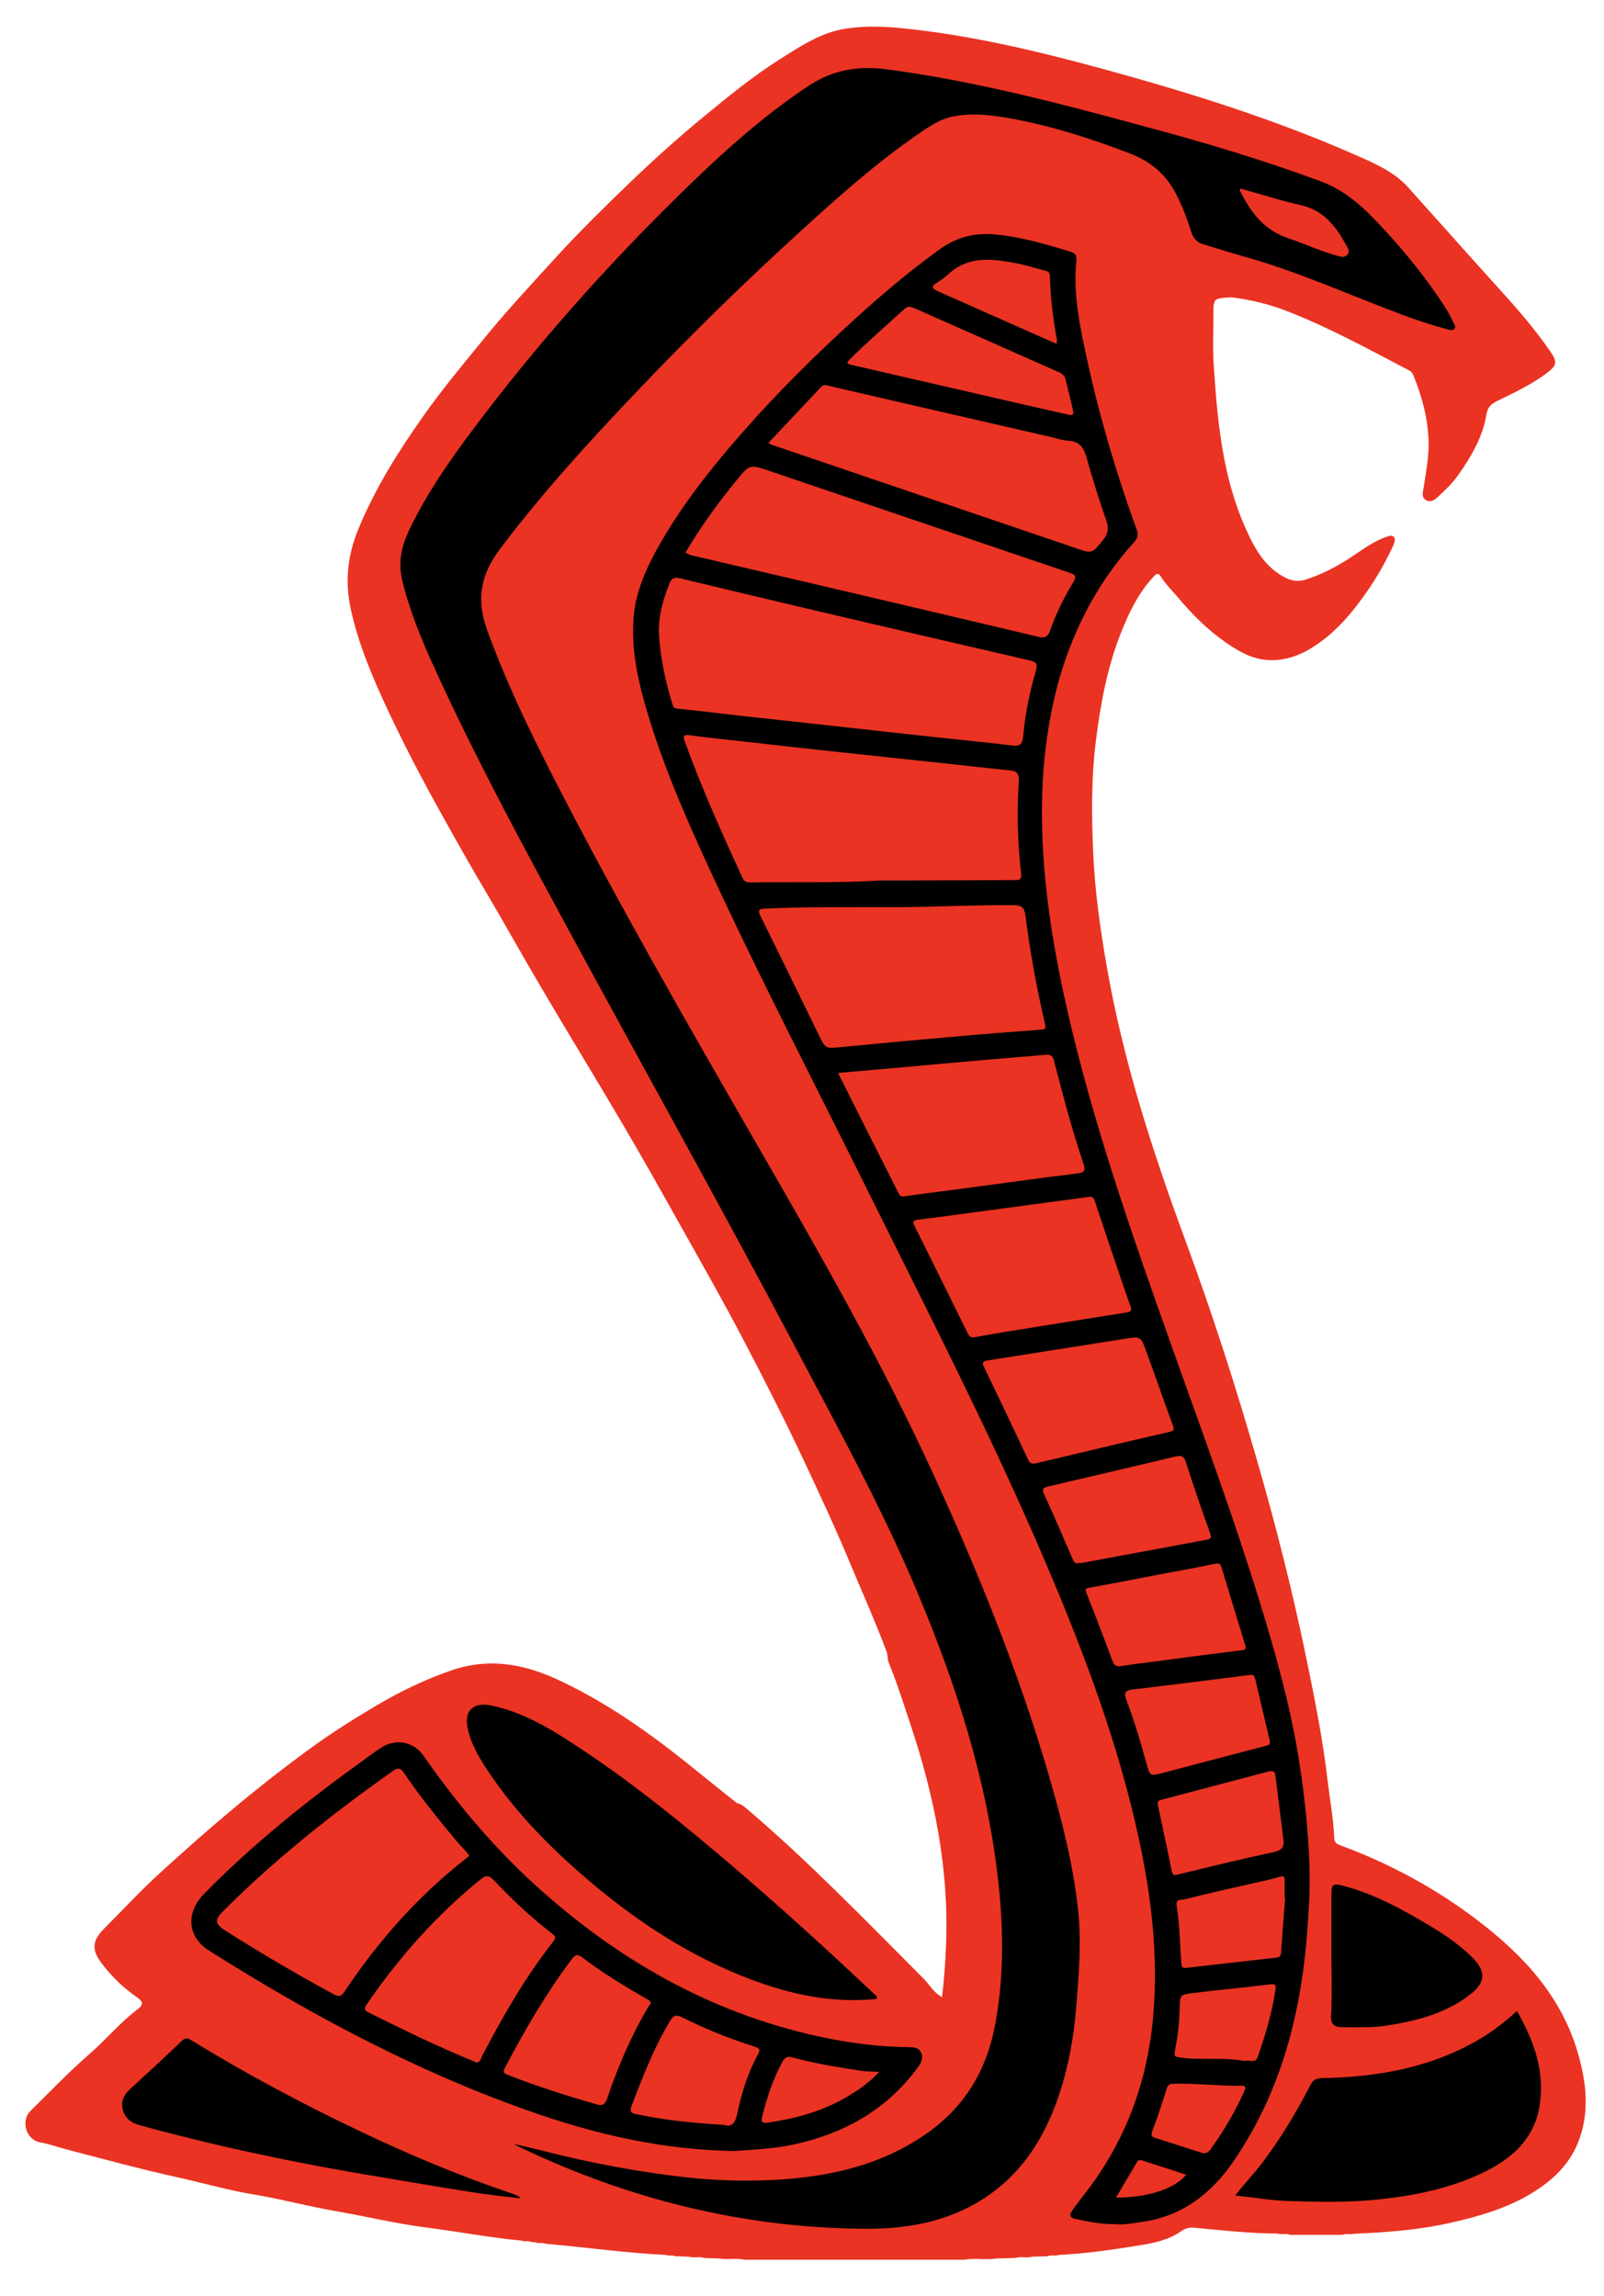 <?xml version="1.0" encoding="utf-8"?>
<!-- Generator: Adobe Illustrator 27.0.0, SVG Export Plug-In . SVG Version: 6.00 Build 0)  -->
<svg version="1.1" id="_x0031_" xmlns="http://www.w3.org/2000/svg" xmlns:xlink="http://www.w3.org/1999/xlink" x="0px" y="0px"
	 viewBox="0 0 901.5 1290.5" style="enable-background:new 0 0 901.5 1290.5;" xml:space="preserve">
<style type="text/css">
	.st0{display:none;}
	.st1{display:inline;}
	.st2{fill:#ea3323;}
</style>
<g class="st0">
	<g id="_x32_qV1Nn.tif_00000135651133250681949090000009792697421302410923_" class="st1">
		<g>
			<path d="M397.4,622c0.5,4.9-2.7,4.6-5.8,4.6c-40.2,0-80.5,0-120.7,0c-6.2,0-12.3,0.1-18.5,0c-3.7-0.1-5.8,1.4-6.8,5
				c-2.9,9.8-6.2,19.6-9.1,29.4c-1.6,5.2,0.4,7.8,6,7.8c16.3,0.1,32.6-0.1,48.9,0.1c3.8,0,5.9-1.6,6.9-5c1.2-4.1,2.3-8.2,3.7-12.2
				c1.5-4,0.1-5.4-4-5.4c-8.8,0.1-17.6,0-26.5,0c-0.3-3.6,0.8-5.1,4.4-5.1c9.1,0.1,18.3,0,27.4,0.1c4.9,0.1,6.3,2,5,6.5
				c-1.8,6.1-3.6,12.2-5.6,18.3c-1.7,5.1-5.3,7.7-10.8,7.7c-16.6,0-33.2,0.1-49.9,0c-8.2,0-12.7-6-10.4-13.8
				c3-10.2,6.1-20.3,9.3-30.4c1.8-5.6,5.1-8,11-8c47.2,0,94.4,0,141.6,0C394.8,621.7,396.1,621.9,397.4,622z"/>
			<path d="M357.6,629.8c-4.3,13.8-8.5,27.5-12.9,41.1c-0.5,1.4-2.5,2.3-3.8,3.5c-0.4-0.3-0.9-0.7-1.3-1c0.2-1.2,0.2-2.5,0.5-3.6
				c3.1-10.1,6.1-20.3,9.5-30.3c1.2-3.8,0.7-5.3-3.7-5.3c-29.4,0.1-58.8,0.1-88.3,0c-3.6,0-5.4,1.2-6.4,4.6c-2,7-4.2,14-6.6,21.7
				c1.9,0.3,3.4,0.7,5,0.7c12.1,0.1,24.3-0.1,36.4,0.1c4.9,0.1,6.4-2.3,6.6-7c-7.9,0-15.6,0-23.3,0c-0.3-0.5-0.6-1.1-1-1.6
				c1.4-1.1,2.8-3.2,4.2-3.3c8.8-0.3,17.6-0.2,27.2-0.2c-1.6,5.3-2.9,10.1-4.7,14.7c-0.4,1-2.6,2-3.9,2c-16.1,0.1-32.2,0.1-48.4,0.1
				c-3.9,0-4.5-1.7-3.5-5c2.9-9.3,5.6-18.7,8.8-28c0.6-1.6,3.2-3.6,4.8-3.6c34.1-0.2,68.2-0.1,102.2-0.1
				C355.8,629.5,356.5,629.7,357.6,629.8z"/>
			<path d="M412,666.1c-0.1-4.2,2-5,5.4-4.9c16.6,0.1,33.2-0.1,49.8,0.2c4.9,0.1,7.1-1.5,6.9-7.1c-19.4,0-38.8,0-58.9,0
				c3.3-10.7,6.2-20.5,9.4-30.2c0.3-1.1,2.4-2.2,3.7-2.2c23.1-0.1,46.2-0.1,69.3-0.1c0.5,4.3-1.8,5-5.3,5
				c-19.3-0.1-38.5,0.1-57.8-0.1c-4.1,0-6.4,0.8-7.2,5.2c-0.8,4.3-2.2,8.5-3.8,12.6c-1.5,3.8-0.3,4.9,3.6,4.9
				c15.9-0.1,31.9-0.1,47.9,0c5.9,0,6.3,0.7,4.7,6.3c-3.1,10.6-3.1,10.6-14.5,10.6C447.5,666.1,429.9,666.1,412,666.1z"/>
			<path d="M425.7,646.4c1.7-5.4,3-10.2,4.7-15c0.3-0.9,1.8-2,2.8-2c20.6-0.1,41.1-0.1,61.9-0.1c0.4,4.2-1.5,5-4.9,5
				c-16.4-0.1-32.9,0.1-49.3-0.2c-5.2-0.1-7.9,1.4-7.9,7.2c10.4,0,20.8,0,31.2,0c4.5,0,9-0.1,13.5,0c8,0.2,12.3,6,10.2,13.6
				c-1.1,3.9-2.2,7.8-3.6,11.7c-1.5,4.5-4.7,7.1-9.6,7.2c-20.9,0.1-41.9,0-62.8,0c-0.6,0-1.3-0.2-2.1-0.3c-0.4-3.8,1.5-4.7,5-4.7
				c18.9,0.1,37.9-0.1,56.8,0.1c5,0.1,7.8-1.5,8.8-6.4c0.5-2.7,1.7-5.3,2.4-7.9c1.5-5.5-0.4-8.1-6.2-8.2c-15-0.1-29.9,0-44.9,0
				C429.9,646.4,428.1,646.4,425.7,646.4z"/>
			<path d="M529.4,673.9c-8.8,0-17.6,0.1-26.4,0c-7.4-0.1-10.9-4.7-8.8-11.6c3.5-11.4,7.2-22.7,10.7-34c1.4-4.5,4.3-6.7,9.1-6.6
				c17.6,0.1,35.2,0,52.8,0.1c6.9,0,11.1,4.7,9.4,11.3c-3.3,12.1-7.1,24-11.1,35.9c-1.2,3.5-4.3,5.1-8.3,5
				C547.7,673.9,538.5,673.9,529.4,673.9z M530.6,668.9c7.8,0,15.6-0.2,23.4,0.1c4.4,0.2,6.7-1.5,7.9-5.6c2.8-9.4,5.8-18.7,8.7-28
				c1.9-6.1-0.1-8.7-6.4-8.8c-15.8-0.1-31.5,0.1-47.3-0.1c-4.7-0.1-6.9,1.9-8.1,6.1c-2.7,9.4-5.7,18.7-8.5,28
				c-1.7,5.5,0.2,8.1,5.9,8.2C514.4,668.9,522.5,668.9,530.6,668.9z"/>
			<path d="M611.2,673.9c-9,0-17.9,0.1-26.9,0c-6.8-0.1-10.3-4.6-8.4-11c3.5-11.5,7.1-23.1,10.6-34.6c1.4-4.4,4.2-6.7,9.1-6.7
				c17.3,0.1,34.5,0,51.8,0.1c8,0,12.3,5.5,10,13.1c-3.2,10.9-6.8,21.8-10.1,32.7c-1.4,4.6-4.4,6.5-9.2,6.5
				C629.1,673.9,620.1,673.9,611.2,673.9z M612.1,668.9c8,0,16-0.2,23.9,0.1c4.2,0.2,6.4-1.5,7.6-5.4c2.9-9.5,5.9-19,8.8-28.5
				c1.8-5.8-0.2-8.4-6.3-8.4c-16-0.1-31.9,0.1-47.9-0.1c-4.1,0-6.4,1.4-7.6,5.4c-2.8,9.7-6,19.3-8.9,29c-1.6,5.3,0.3,7.8,5.9,7.9
				C595.8,668.9,604,668.9,612.1,668.9z"/>
			<path d="M347.2,673.1c1.6-5.3,3.2-10.5,4.8-15.8c2.5-8.1,4.9-16.2,7.6-24.2c0.5-1.4,2.1-3.4,3.2-3.5c10.7-0.3,21.5-0.2,32.3-0.2
				c0.2,3.9-1.6,5-4.9,4.9c-6.8-0.1-13.6,0.2-20.4-0.1c-4.1-0.2-6.1,1-7.2,5.1c-2.9,10.5-6.3,20.9-9.8,31.2c-0.5,1.6-2.4,2.7-3.7,4
				C348.5,674.1,347.9,673.6,347.2,673.1z"/>
			<path d="M530.4,666.1c-8,0-15.9,0-23.9,0c-3.5,0-4.8-1.1-3.6-4.8c3-9.3,5.8-18.7,8.6-28c0.9-3.1,2.7-4,5.8-3.9
				c15.4,0.1,30.9,0,46.3,0.1c5.3,0,5.8,0.8,4.3,5.7c-2.8,8.9-5.8,17.6-8.3,26.6c-1,3.7-2.8,4.5-6.3,4.4
				C545.7,666,538,666.1,530.4,666.1z M508.3,660.1c1.2,0.6,1.5,0.8,1.7,0.8c13.8,0.1,27.5,0.3,41.3,0.1c1.4,0,3.5-1.9,4-3.3
				c2.3-6.4,4.1-13,6.3-19.5c1-3-0.2-3.9-3-3.9c-12.9,0-25.9-0.1-38.8,0.1c-1.5,0-3.8,1.2-4.2,2.4
				C512.9,644.5,510.7,652.3,508.3,660.1z"/>
			<path d="M650.2,630.2c-0.3,1.9-0.4,3.7-0.9,5.3c-2.7,8.9-5.6,17.7-8.2,26.6c-0.9,3.1-2.5,4-5.6,4c-15.6-0.1-31.2-0.1-46.9,0
				c-4.2,0-5.3-1.3-4-5.3c3-9.1,5.5-18.4,8.6-27.5c0.5-1.6,2.8-3.6,4.3-3.6c16.8-0.2,33.6-0.1,50.4-0.1
				C648.4,629.6,648.9,629.8,650.2,630.2z M613.2,661.3c6,0,11.9-0.1,17.9,0.1c3.5,0.1,5.5-0.9,6.5-4.4c1.7-6.1,3.4-12.2,5.6-18.2
				c1.3-3.5,0.1-4.4-3.2-4.4c-12.6,0-25.2,0.1-37.8,0c-3.2,0-4.9,1.3-5.7,4.2c-1.8,6.2-3.6,12.5-5.7,18.6c-1.1,3.2,0,4.2,3.1,4.2
				C600.3,661.2,606.7,661.3,613.2,661.3z"/>
		</g>
	</g>
</g>
<g id="_x36_wEgah.tif">
	<g>
		<path class="st2" d="M754.7,1256.2c-9.9,0-19.7,0-29.6,0c-2.3-1-4.9,0.1-7.2-0.7c-15.6-0.1-31.2-1.8-46.7-3.3
			c-2.7-0.3-5.1,0.4-7.4,2c-7.2,5-15.5,6.7-23.9,8c-14.9,2.4-29.8,4.6-44.9,5.3c-1.9,0.8-4.1-0.2-6.1,0.7c-3,0.1-6,0.2-8.9,0.3
			c-3,0.9-6.2-0.3-9.3,0.7c-3.6,0.1-7.1,0.2-10.7,0.3c-6,1-12.1-0.4-18.1,0.7c-41.2,0-82.4,0-123.5,0c-4.7-1.1-9.5,0.2-14.1-0.7
			c-2.9-0.1-5.8-0.2-8.7-0.3c-2.7-1-5.6,0.2-8.3-0.7c-2.6-0.1-5.3-0.2-7.9-0.3c-1.6-0.9-3.4,0.1-5.1-0.7
			c-22.7-1.1-45.2-4.3-67.8-6.3c-1.6-0.9-3.5,0.1-5.1-0.7c-1-0.1-2-0.2-3-0.3c-1.5-0.9-3.4,0.1-5-0.7c-18-1.7-35.8-5.1-53.8-7.4
			c-17.2-2.2-34.1-6.3-51.3-9.3c-15.2-2.6-30.1-6.7-45.3-9.2c-14.6-2.4-28.7-6.5-43.1-9.7c-21-4.6-41.7-10.3-62.5-15.7
			c-5-1.3-9.8-3.1-15-4c-7.8-1.5-10.9-12.2-5.2-17.7c11.1-11,21.9-22.2,33.6-32.4c9.2-8.1,17-17.5,26.8-24.9
			c3.7-2.8,2.2-4.5-0.6-6.5c-7.6-5.3-14.2-11.6-19.8-19c-5.8-7.6-5.5-12.7,1.2-19.5c10.8-10.8,21.2-22.1,32.5-32.3
			c12.5-11.4,25.1-22.6,38-33.4c14.4-12.1,29.2-23.8,44.4-34.9c11.9-8.8,24.5-16.7,37.2-24.3c13.8-8.2,28.3-15.3,43.6-20.5
			c20.2-6.9,39.5-3.7,58.4,4.9c26.6,12.2,50.4,28.8,73.2,47c9.5,7.6,19,15.3,28.5,22.9c2.3,0.3,3.8,1.7,5.5,3.1
			c34.9,29.7,66.6,62.7,99,95.1c3.5,3.4,5.8,8.1,10.7,10.8c1.3-10,1.9-19.5,2.3-29.1c1.8-42.8-6.6-84.1-20.1-124.5
			c-3.8-11.5-7.5-23.1-12.1-34.4c-0.9-2.2-0.4-4.6-1.4-6.7c-6.3-16.8-13.6-33.1-20.5-49.6c-8-19.3-16.9-38.2-25.7-57.1
			c-10.9-23.2-22.5-46-34.4-68.7c-11.4-21.7-23.5-43-35.5-64.4c-10.7-19.1-21.4-38.2-32.5-57c-15-25.5-30.5-50.8-45.5-76.3
			c-10.3-17.4-20.1-35.2-30.4-52.6c-9.8-16.4-19.1-33.1-28.4-49.9c-9.8-17.7-19-35.6-27.6-53.9c-8.5-18.3-16.4-36.9-20.6-56.7
			c-3.1-14.7-1.7-29.4,4.2-43.8c9.4-23,22.5-43.9,36.7-64c10.4-14.8,22.1-28.8,33.6-42.9c13-16.1,27.2-31.2,41.1-46.5
			c12.9-14.1,26.5-27.5,40.2-40.7c13.9-13.4,28.3-26.4,43.3-38.7c13.5-11.1,27.1-22.2,41.9-31.6c11.8-7.5,23.6-15.4,37.9-17.5
			c9.7-1.4,19.7-1.2,29.4-0.3c38.5,3.7,76.1,12.6,113.3,22.7c48.7,13.3,96.9,28.3,143.2,48.7c10.7,4.7,21.6,9.3,29.7,18.3
			c17,19,34,38.1,51.1,57c10,11,19.7,22.2,28.2,34.4c5,7.1,4.4,8.7-2.8,13.9c-8.1,5.9-17.2,10.1-26.1,14.5c-3.4,1.7-5.7,3.1-6.5,7.9
			c-2.1,12.6-8.5,23.6-15.9,34c-3.1,4.4-6.9,8.1-10.8,11.7c-1.8,1.7-4.1,3.8-6.9,2.5c-3-1.3-2.2-4.4-1.8-6.6
			c1.4-8.9,3.2-17.8,2.9-27c-0.4-12.8-3.8-24.9-8.5-36.7c-0.4-1-1.2-2.1-2.1-2.6c-22.7-11.9-45.2-24.3-69.2-33.6
			c-9.5-3.7-19.4-6.1-29.5-7.5c-1.5-0.2-3-0.1-4.5,0c-6.3,0.4-7.1,1.2-7.1,7.3c0,10-0.5,20,0.1,30c2.1,31.5,4.8,62.9,17.9,92.2
			c5.1,11.5,11,22.5,23.2,28.3c3.5,1.6,7.1,1.8,10.6,0.7c7.5-2.4,14.5-5.8,21.3-9.9c7.9-4.7,14.9-10.8,23.7-14
			c1.6-0.6,3.5-1.3,4.6-0.1c1,1.2,0.4,3-0.3,4.7c-6.2,13.6-14.1,26.1-23.6,37.7c-5.6,6.8-11.9,12.9-19.1,17.9
			c-8.4,5.8-17.5,9.6-28.1,8.9c-9.1-0.6-16.6-5.2-23.7-10.1c-9.9-6.9-18.5-15.5-26.4-24.9c-3.4-4-7.1-7.6-9.9-12.1
			c-1.5-2.4-2.8-1-4.1,0.4c-8.5,9.2-13.8,20.2-18.3,31.7c-7.7,19.5-11.4,39.9-14,60.6c-2.6,20.9-2.4,41.8-1.5,62.6
			c0.9,21,3.8,41.9,7.4,62.7c9.2,53.7,25.9,105.2,44.7,156.1c14.9,40.4,28.1,81.5,40,122.9c10.8,37.3,20.3,75,28.1,113.1
			c4.5,22,8.9,44,11.5,66.4c1.3,10.9,3.3,21.8,3.8,32.8c0.1,2.7,1.7,3.4,3.5,4.1c28.1,10.4,54.1,24.5,77.8,42.7
			c25.4,19.5,46.6,42.5,55.7,74.3c4.8,16.7,6.7,33.6-0.1,50.3c-5.1,12.5-14.4,21.1-25.6,28c-14.2,8.7-29.8,13.2-45.8,16.8
			c-17.9,4.1-36.1,5.4-54.4,6.2C758.9,1256.3,756.7,1255.2,754.7,1256.2z"/>
		<g>
			<path d="M605.9,1073.3c-2.8-25.6-9.2-50.6-16.4-75.3c-17-58.3-39.7-114.4-65-169.5c-29.5-64.3-64.6-125.4-99.9-186.6
				c-38.9-67.5-77.7-135-113.3-204.4c-13.9-27.2-27.2-54.8-37.6-83.6c-6.1-16.9-3.6-30.8,7.1-45c23.5-31.3,49.8-60.1,76.7-88.4
				c30.4-32,61.9-62.8,94.6-92.5c20.1-18.3,40.5-36.4,62.9-51.9c6.5-4.5,13-9.2,21-10.7c11.2-2.1,22.3-0.6,33.2,1.4
				c22.7,4.2,44.6,11.3,66.2,19.6c10.9,4.2,19.4,11.2,25,21.5c3.8,7.1,6.7,14.7,9.1,22.4c1.2,3.8,3.3,6,6.8,7
				c7.4,2.3,14.8,4.6,22.2,6.7c30.7,8.5,59.6,21.7,89.3,32.8c8.3,3.1,16.7,5.9,25.3,8.2c1.5,0.4,3.3,1,4.3-0.1
				c1.2-1.3-0.3-2.9-0.8-4.1c-1.5-3.3-3.3-6.5-5.3-9.5c-9.7-14.9-20.9-28.7-32.9-41.8c-10.3-11.1-20.8-21.9-35.9-27.5
				c-32.7-12.1-66.1-22.1-99.8-31.1C595.2,58,547.6,45.5,498.6,39c-16.4-2.2-30.8,0.3-44.7,9.6c-26.4,17.6-49.7,38.9-72.2,61
				c-41.7,40.9-80.4,84.5-115.5,131.3c-13.6,18.1-26.5,36.6-36.3,57.2c-4.2,8.9-6.2,17.9-3.9,27.8c5,21,13.9,40.5,22.9,59.8
				c21.6,46.4,46,91.5,70.4,136.5c42.9,79.2,86.9,157.8,129,237.5c23.4,44.3,47.5,88.3,67,134.6c22.4,53.2,39.9,107.7,46,165.4
				c2.8,26.9,2.9,53.8-2.4,80.4c-4.8,23.9-16.6,43.6-36.6,58.1c-25.9,18.7-55.6,25.4-86.6,27.1c-17.2,0.9-34.5,0.4-51.7-1.6
				c-21-2.4-41.7-6.1-62.3-10.7c-11-2.5-21.9-5.5-33-7.9c1.1,0.6,2.1,1.2,3.2,1.7c61.5,29.5,126.2,45.6,194.6,46
				c21,0.1,41.2-3.1,59.8-13.1c25-13.5,39.8-35.2,48.7-61.5c5.8-17.1,8.8-34.8,10.1-52.8C606.5,1107.8,607.8,1090.5,605.9,1073.3z"
				/>
			<path d="M735.1,1032.8c-1.1-15.5-3-30.9-5.5-46.3c-4.8-28.9-12.7-57.1-21.3-85.1c-14.4-47-31.4-93.1-47.9-139.4
				c-22.9-64.4-45.8-128.9-60.9-195.7c-6.5-28.7-11.4-57.7-13.2-87.1c-1-17.1-1-34.2,0.6-51.4c1.8-18.5,5.1-36.5,10.9-54.1
				c8.3-25.1,20.8-47.8,38.4-67.6c1.9-2.2,4.2-4.1,2.8-8c-11.1-30.6-20.5-61.8-27.5-93.6c-4.2-19.2-8.6-38.4-6.5-58.3
				c0.3-3.1-1.3-4.1-3.6-4.8c-13.4-4.1-26.7-8-40.8-9.5c-12-1.3-22.3,1-32.1,8c-16.9,12.1-32.7,25.5-48.1,39.5
				c-22.5,20.5-44.1,41.9-64.2,64.9c-16.7,19.1-32.4,39-45.1,61.1c-7.3,12.8-13.6,26.1-14.9,40.9c-1.4,15.8,1.3,31.4,5.5,46.7
				c9.3,33.8,23.3,65.7,37.9,97.3c28.2,61,59.2,120.6,89,180.8c36.2,73,73.5,145.5,104.8,220.8c20.3,48.8,38.2,98.4,48.5,150.5
				c6.2,31.3,9.1,62.6,5.9,94.4c-3.4,33.3-14.4,63.8-34.1,91c-3.4,4.7-7.1,9.2-10.5,13.9c-1.4,2-3.2,4.6,1,5.5
				c7.4,1.6,14.8,3.2,22.9,3c4.8,0.5,9.9-0.6,15-1.3c22.8-3.3,39.1-16.2,51.7-34.8c28.5-42,39-89.3,41.6-138.9
				C736.5,1061.1,736.2,1047,735.1,1032.8z"/>
			<path d="M117.6,1096.5c58.1,36.7,118.4,68.9,183.6,91.4c35.1,12.1,71,20.4,111,21.2c9.8-0.7,22.2-1.1,34.4-3.8
				c28-6.1,51.5-19.4,68.8-42.6c2-2.6,3.7-5.4,2.4-8.7c-1.5-3.6-5.3-3.2-8.2-3.3c-15.6-0.2-30.9-2.2-46.2-5.3
				c-60.2-12.5-112-41.1-157.8-81.5c-25.8-22.7-47.9-48.7-67.5-76.9c-5.7-8.2-15.7-10-24.1-4.5c-3.2,2.1-6.2,4.4-9.3,6.6
				c-31.9,22.9-62.4,47.3-90,75.4C104.2,1075.3,105.3,1088.8,117.6,1096.5z"/>
			<path d="M333.7,1059.4c26.3,22,54.8,40.4,86.9,52.7c23.2,8.9,47,14.1,72,11.5c0.1-0.4,0.3-0.8,0.4-1.3c-1-0.9-2-1.7-2.9-2.6
				c-25.6-24.2-51.7-47.9-78.5-70.8c-26.4-22.5-53.2-44.5-82-63.8c-16.6-11.1-33.3-22.2-53.4-26.4c-10.5-2.2-15.7,3.1-13.2,13.5
				c2,8.7,6.5,16.2,11.4,23.5C290.8,1020.3,311.4,1040.7,333.7,1059.4z"/>
			<path d="M852.6,1130.4c-6.4,5.7-12.8,10.9-19.9,15.1c-27.6,16.7-58,22-89.6,22.6c-3.4,0.1-5.1,1-6.7,4.1
				c-7.6,14.8-16.2,29.1-26.2,42.5c-4.8,6.5-10.4,12.3-16,19.4c10.7,1.1,20.2,2.8,29.8,3.1c16.3,0.5,32.5,0.9,48.8-0.7
				c19.3-1.9,38.2-5.4,56-13.1c18.3-7.9,33.4-19.2,36.6-40.3C868.3,1164.1,862,1146.9,852.6,1130.4z"/>
			<path d="M203,1198.3c-32.6-15.5-64.4-32.4-95.2-51.3c-1.9-1.2-3.3-2-5.5,0.1c-9.6,9.2-19.4,18.2-29.2,27.2
				c-3.5,3.2-5.3,6.9-4.1,11.5c1.2,4.7,4.4,7.4,9.2,8.7c16.4,4.5,32.8,8.6,49.3,12.4c26,5.9,52.1,11.1,78.4,15.5
				c19.5,3.3,39,6.6,58.5,9.7c9.1,1.5,18.4,2.4,27.5,3.6c0.1-0.3,0.2-0.5,0.3-0.8c-1.1-0.5-2.2-1.1-3.3-1.5
				C259.5,1223.5,230.9,1211.6,203,1198.3z"/>
			<path d="M754.9,1060c-5.9-1.5-6.6-0.9-6.6,5.2c0,11.3,0,22.6,0,34s0.4,22.7-0.2,34c-0.2,5.3,2.3,6.2,6.4,6.3
				c8.5,0,16.9,0.4,25.4-1c16.3-2.6,32-6.6,45.5-16.7c9.9-7.4,10.2-13.7,1.3-22.3c-7.8-7.5-16.8-13.4-26.1-18.8
				C786,1072.1,771.3,1064.3,754.9,1060z"/>
		</g>
		<g id="Main_Colors">
			<path class="st2" d="M697.2,106c11.3,3.1,22.5,6.8,33.9,9.3c12.8,2.9,19.6,11.8,25.4,22.3c0.9,1.6,2.4,3.7,0.8,5.5
				c-1.6,2-4,1.2-6,0.6c-9.3-2.6-18.2-6.7-27.3-9.8c-13.2-4.4-20.7-14.1-26.6-25.7C697.1,107.5,696.6,106.9,697.2,106z"/>
			<path class="st2" d="M370.3,355c0-10.1,2.6-18.5,5.9-26.9c1.4-3.4,3-3.8,6.2-3c23.1,5.6,46.3,11.1,69.5,16.6
				c42.1,9.9,84.2,19.7,126.3,29.4c3.4,0.8,5.4,1.3,4,6c-3.6,12.2-6.1,24.6-7.2,37.3c-0.3,3.5-1.7,5.2-5.6,4.7
				c-13.8-1.7-27.7-3-41.5-4.5c-10.7-1.2-21.4-2.3-32-3.5c-16.6-1.8-33.2-3.7-49.8-5.5c-10.7-1.2-21.4-2.3-32.1-3.5
				c-11.2-1.3-22.3-2.7-33.5-3.8c-2.1-0.2-2.2-1.5-2.7-2.9C373.6,381.8,370.9,368.1,370.3,355z"/>
			<path class="st2" d="M495.3,494.9c-24.6,1.5-49.2,0.8-73.9,1.1c-2.2,0-3.2-0.7-4.1-2.6c-11.6-25.1-22.9-50.3-32.3-76.3
				c-1.2-3.3-1.2-4.4,2.9-3.8c10.6,1.5,21.3,2.5,31.9,3.7c14,1.6,28,3.2,42,4.7c10.3,1.1,20.7,2.2,31,3.3c13.3,1.4,26.6,2.9,40,4.3
				c11.2,1.2,22.4,2.5,33.6,3.6c4,0.4,6.5,0.7,6.2,6.4c-1.1,17.3-0.7,34.6,1.3,51.8c0.5,4.1-1.9,3.5-4.2,3.6
				c-18.5,0.1-36.9,0.1-55.4,0.2C507.9,494.9,501.6,494.9,495.3,494.9z"/>
			<path class="st2" d="M510.2,509.9c13.5-0.2,36.1-1.2,58.7-1.1c4.8,0,6.8,0.5,7.5,6.3c2.6,20.2,6.2,40.4,10.9,60.2
				c0.7,3,0.2,3.3-2.5,3.5c-16.5,1.2-33,2.5-49.5,4c-21,1.8-41.9,3.8-62.9,5.8c-8.4,0.8-8.4,0.9-12-6.4
				c-11-22.4-21.8-44.8-32.9-67.1c-1.6-3.3-1.4-4.2,2.6-4.4C453.9,509.7,477.5,509.9,510.2,509.9z"/>
			<path class="st2" d="M385.2,310.7c8.6-14.6,18.4-28.1,29-41c7.2-8.8,7.4-8.7,18.2-5c56.3,19.1,112.6,38.2,168.9,57.3
				c3.4,1.1,3.7,2.2,1.9,5.3c-5.2,8.6-9.7,17.6-13,27.1c-1.4,4.1-3.5,4.3-6.9,3.5c-24-5.7-47.9-11.4-71.9-17
				c-41.1-9.7-82.2-19.3-123.4-28.9C387.3,311.7,386.4,311.1,385.2,310.7z"/>
			<path class="st2" d="M431.8,249c10.1-10.7,19.8-20.9,29.4-31.2c1.3-1.4,2.4-1.5,4.3-1c41.6,9.7,83.3,19.2,125,28.8
				c3.2,0.7,6.4,1.9,9.7,2.1c6.5,0.3,9,3.9,10.6,9.9c3.2,11.7,7,23.3,10.9,34.8c1.4,4.1,1.4,7.1-1.5,10.8c-6.4,8-6.2,8.2-15.9,4.8
				c-56.8-19.3-113.5-38.6-170.3-57.9C433.5,249.9,433.1,249.6,431.8,249z"/>
			<path class="st2" d="M471,603.1c13-1.1,25.3-2.2,37.7-3.3c14.2-1.3,28.3-2.6,42.5-3.8c12.2-1.1,24.4-2,36.6-3.1
				c2.8-0.3,3.9,0.6,4.6,3.5c5.1,19.5,10.2,39.1,16.7,58.2c1.3,3.7-0.4,4.6-3.1,4.9c-8.5,1.2-17,2.1-25.5,3.3
				c-14.4,1.9-28.8,3.9-43.2,5.8c-9.8,1.3-19.6,2.5-29.4,3.9c-1.8,0.2-2.4-0.7-3-2C493.6,648.1,482.4,625.9,471,603.1z"/>
			<path class="st2" d="M547.6,751.7c-2,0.3-2.9-0.6-3.8-2.4c-9.9-20.1-19.8-40.2-29.8-60.2c-1.4-2.8-0.7-3.1,2.1-3.5
				c21.8-2.8,43.5-5.8,65.3-8.7c10.1-1.4,20.3-2.7,30.4-4.1c2-0.3,2.9,0.3,3.5,2.3c6.6,19.8,13.2,39.6,20.1,59.3
				c0.8,2.4,0.2,2.9-1.9,3.3c-22.9,3.6-45.9,7.3-68.8,11C559,749.6,553.3,750.7,547.6,751.7z"/>
			<path class="st2" d="M581.2,822.6c-1.8,0.4-2.7-0.7-3.5-2.4c-8.1-17.3-16.3-34.5-24.6-51.7c-1.3-2.7-0.7-3.4,2-3.8
				c25.6-4,51.1-8.1,76.7-12.1c9.3-1.5,9.4-1.5,12.5,7.2c5,13.7,9.8,27.5,14.8,41.2c0.8,2.2,1.2,3.2-1.9,3.9
				c-25,5.7-49.9,11.7-74.8,17.6C582.1,822.7,581.7,822.6,581.2,822.6z"/>
			<path class="st2" d="M606.4,878.5c-2.4,0.8-2.8-0.6-3.6-2.3c-5.2-12.1-10.4-24.2-15.9-36.1c-1.5-3.2-0.6-3.9,2.4-4.6
				c23.7-5.5,47.4-11.1,71-16.7c2.9-0.7,5-0.9,6.2,3c4.2,13.3,8.8,26.5,13.5,39.7c0.9,2.5,0.9,3.5-1.9,4
				c-23.2,4.3-46.3,8.6-69.4,12.9C607.9,878.7,607.1,878.5,606.4,878.5z"/>
			<path class="st2" d="M700,925.4c0.5,1.8-0.5,2-2.1,2.2c-15.4,1.9-30.8,3.9-46.2,6c-7.2,0.9-14.4,1.8-21.6,2.9
				c-2.5,0.4-3.9-0.3-4.8-2.8c-4.7-12.6-9.5-25.2-14.5-37.8c-0.9-2.2-1.2-3,1.7-3.5c13.8-2.4,27.5-5.2,41.2-7.8
				c9.7-1.8,19.4-3.5,29.1-5.6c2.1-0.4,3.2,0,3.7,1.9c4.4,14.5,8.8,28.9,13.2,43.4C700,924.6,700,925,700,925.4z"/>
			<path class="st2" d="M600.5,233.1c-11.9-2.7-23.9-5.4-36-8.2c-28.7-6.6-57.3-13.2-86-19.8c-2.6-0.6-2.8-1.1-1-3
				c9.9-9.9,20.5-19,30.8-28.4c1.8-1.6,3.2-1.5,5.3-0.6c27.1,12,54.2,24,81.3,36c2.1,0.9,3.6,2.1,4.1,4.5c1.2,5.5,2.7,10.9,3.9,16.3
				C603.3,231.7,603.9,234,600.5,233.1z"/>
			<path class="st2" d="M702.7,941.5c2-0.6,2.6,1.3,2.9,2.8c2.7,11.3,5.3,22.7,8,34c0.7,2.8-1.3,2.8-3.1,3.3
				c-18.9,4.9-37.8,9.9-56.7,14.9c-7.4,1.9-7.5,1.9-9.5-5.4c-3.3-12-6.8-24-11.3-35.7c-1.6-4.1-0.1-5.3,3.4-5.7
				c11.2-1.4,22.4-2.7,33.6-4.1c10.3-1.3,20.6-2.6,30.9-3.9C701.3,941.6,701.8,941.6,702.7,941.5z"/>
			<path class="st2" d="M721.3,1033.8c0.8,4.6-1.1,6.3-5.6,7.3c-18,3.9-35.9,8.2-53.8,12.6c-2.4,0.6-2.9,0.1-3.3-1.8
				c-2.6-12.4-5.1-24.8-7.8-37.2c-0.5-2.4,0.7-2.8,2.5-3.2c19.8-5.2,39.7-10.5,59.5-15.7c2-0.5,3.7-0.5,4,2.1
				C718.3,1009.8,719.8,1021.8,721.3,1033.8z"/>
			<path class="st2" d="M722.3,1067c-0.8,10.2-1.6,20.5-2.3,30.7c-0.1,1.9-1,2.5-2.8,2.7c-16.8,1.9-33.5,3.8-50.2,5.7
				c-1.7,0.2-2.8,0.3-3-2c-0.9-11.1-0.9-22.2-2.7-33.2c-0.6-3.6,2.9-2.9,4.5-3.3c13.1-3.3,26.2-6.2,39.3-9.2
				c4.6-1.1,9.3-1.9,13.8-3.4c3-1,3.1,0.3,3.1,2.4c0,3.2,0,6.3,0,9.5C722,1066.9,722.1,1066.9,722.3,1067z"/>
			<path class="st2" d="M699.3,1158.5c-11.9-2.4-24.1-0.2-36.2-2c-2.4-0.4-3.4-0.4-2.8-3.4c1.5-8,2.6-16,2.7-24.2
				c0.2-7.5,0.2-7.7,7.5-8.6c14.4-1.8,29-3.1,43.4-4.9c2.9-0.4,3.4,0.3,3,2.9c-2,13.1-5.7,25.7-10.1,38.1
				C705.5,1160.2,701.9,1157.5,699.3,1158.5z"/>
			<path class="st2" d="M593.8,193.3c-22.5-10-44.4-19.7-66.3-29.4c-3.3-1.5-4.9-2.7-0.6-5.2c2.4-1.4,4.6-3.3,6.7-5.1
				c10.6-9.5,23.1-8.2,35.6-6c6,1,11.8,2.9,17.7,4.4c1.6,0.4,3.1,0.7,3.2,3c0.2,12.1,1.8,24.1,3.9,36
				C594.1,191.5,593.9,192.2,593.8,193.3z"/>
			<path class="st2" d="M699.9,1174.3c-0.2,0.4-0.6,1.1-0.9,1.9c-5.1,11.3-11.4,21.9-18.6,31.9c-1.6,2.1-3,2.7-5.4,1.9
				c-8.4-2.8-16.8-5.4-25.2-8.1c-2.1-0.7-3.3-1.1-2.2-4c3-7.8,5.6-15.8,8.1-23.8c0.7-2.1,1.4-2.7,3.6-2.8
				c12.8-0.4,25.5,1.3,38.3,1.1C698.6,1172.4,700,1172,699.9,1174.3z"/>
			<path class="st2" d="M666.7,1222.4c-6.4,7.9-21.6,12.9-39.5,12.9c4.1-6.9,8-13.6,12-20.3c0.6-1.1,1.8-0.9,2.7-0.6
				C650.1,1217,658.3,1219.7,666.7,1222.4z"/>
			<path class="st2" d="M263.8,1043.1c-1,0.8-1.9,1.6-2.8,2.3c-26.6,20.9-48.6,46-67.4,74.1c-1.9,2.9-3.3,3-6.2,1.4
				c-20.6-11.2-40.8-23-60.6-35.6c-6.1-3.9-6.4-6.1-1.3-11.1c29.2-29.3,61.6-54.9,95.4-78.8c3.4-2.4,4.7-0.9,6.3,1.4
				c9,13.2,18.9,25.5,29.1,37.7c1.8,2.2,3.8,4.2,5.7,6.3C262.6,1041.4,263,1042.1,263.8,1043.1z"/>
			<path class="st2" d="M267.6,1159.3c-0.8-0.3-1.5-0.7-2.2-1c-19.8-8.1-39-17.5-58.1-27c-2.4-1.2-2.9-2.1-1.2-4.6
				c18.1-26.5,39.2-50.2,64.1-70.4c2.6-2.1,4.4-2.5,7.2,0.4c10.2,10.9,21.2,21.1,33,30.3c1.7,1.4,2.3,2.2,0.6,4.3
				c-15.7,19.9-28.3,41.9-40,64.3C270.2,1157.1,270.1,1159.4,267.6,1159.3z"/>
			<path class="st2" d="M365.8,1126.1c-0.4,0.6-0.8,1.1-1.2,1.6c-9.8,16.3-17.2,33.8-23.3,51.7c-1.2,3.6-2.6,4.5-6.3,3.4
				c-16.6-4.8-33-10-49.1-16.3c-2.9-1.2-3.5-1.6-1.9-4.6c11.1-21.1,23-41.5,37.3-60.6c2.1-2.8,3.3-3,6.1-0.9
				c11.2,8.5,23.2,15.8,35.3,22.8C364,1124,365.6,1124.3,365.8,1126.1z"/>
			<path class="st2" d="M406.9,1194.4c-17.3-1-33.6-2.7-49.7-6.1c-2.4-0.5-3.4-1.5-2.4-4.1c6.3-16.6,12.7-33.1,21.9-48.4
				c1.7-2.8,3.1-3.6,6.6-1.9c13.1,6.6,26.7,12,40.7,16.5c2.8,0.9,3.6,1.6,1.9,4.6c-5.7,10.3-9.1,21.5-11.5,33
				C413.3,1192.8,411.7,1196,406.9,1194.4z"/>
			<path class="st2" d="M494.2,1164.6c-6.3,6.7-12.9,11-19.7,14.9c-13.5,7.7-28.2,11.5-43.5,13.7c-2.9,0.4-3.2-1-2.7-3.1
				c2.7-10.9,6.1-21.5,11.6-31.4c1.3-2.4,2.9-2.9,5.2-2.3c13,3.6,26.4,5.7,39.7,7.7C487.5,1164.5,490.1,1164.4,494.2,1164.6z"/>
		</g>
	</g>
</g>
</svg>
